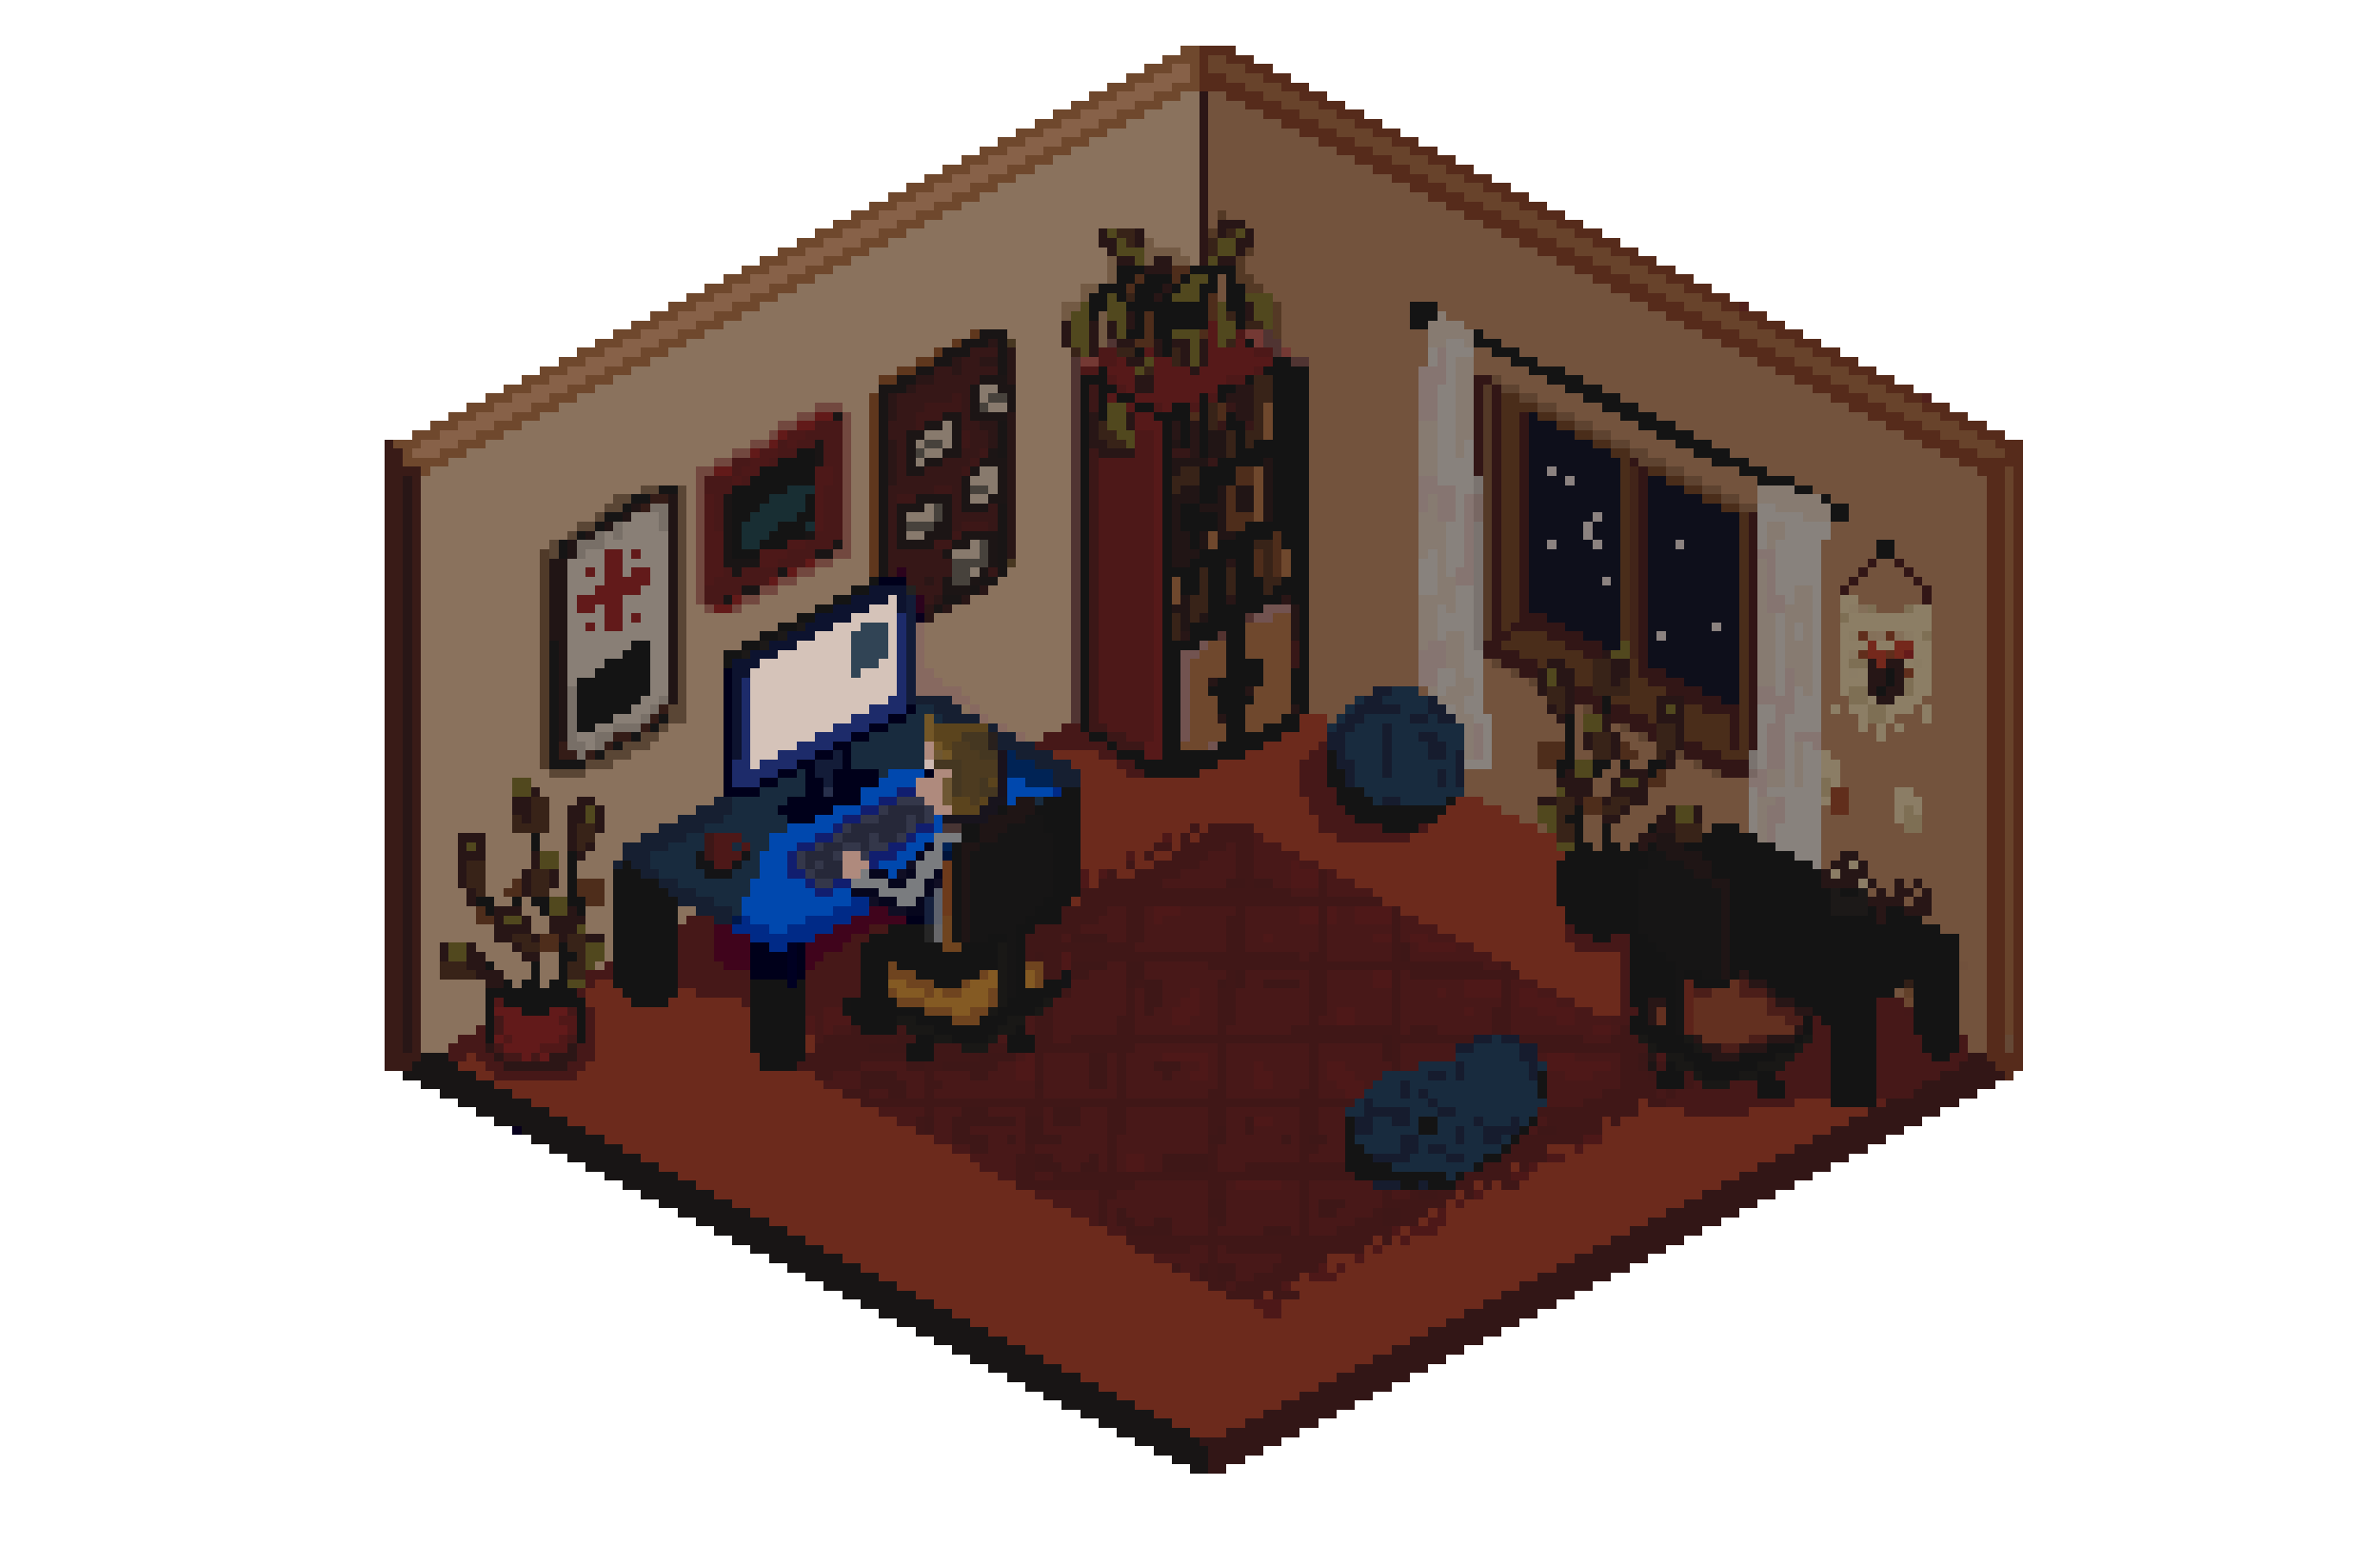 <svg xmlns="http://www.w3.org/2000/svg" viewBox="0 -0.5 260 171" shape-rendering="crispEdges">
<path stroke="#6f482d" d="M129 5h2M127 6h4M125 7h3M130 7h1M123 8h3M130 8h1M121 9h3M128 9h3M119 10h3M126 10h3M117 11h3M124 11h3M115 12h3M122 12h3M113 13h3M120 13h3M111 14h3M118 14h3M109 15h3M116 15h3M107 16h3M114 16h3M105 17h3M112 17h3M103 18h3M110 18h3M101 19h3M108 19h3M99 20h3M106 20h3M97 21h3M104 21h3M95 22h3M102 22h3M93 23h3M100 23h3M91 24h3M98 24h3M89 25h3M96 25h3M87 26h3M94 26h3M85 27h3M92 27h3M83 28h3M90 28h3M81 29h3M88 29h3M79 30h3M86 30h3M77 31h3M84 31h3M75 32h3M82 32h3M73 33h3M80 33h3M71 34h3M78 34h3M69 35h3M76 35h3M67 36h3M74 36h3M65 37h3M72 37h3M63 38h3M70 38h3M61 39h3M68 39h3M59 40h3M66 40h3M57 41h3M64 41h3M55 42h3M62 42h3M53 43h3M60 43h3M51 44h3M58 44h3M138 44h1M49 45h3M56 45h3M138 45h1M47 46h3M54 46h3M138 46h1M45 47h3M52 47h3M138 47h1M43 48h3M50 48h3M44 49h1M48 49h3M44 50h5M46 51h1M137 51h1M137 52h1M137 53h1M137 54h1M137 55h1M137 56h1M132 58h1M132 59h1M140 60h1M140 61h1M140 62h1M128 63h1M128 64h1M128 65h1M139 67h2M136 68h5M136 69h5M132 70h2M136 70h5M131 71h3M136 71h5M130 72h4M138 72h3M130 73h4M138 73h3M130 74h2M138 74h3M130 75h2M137 75h4M130 76h3M137 76h4M130 77h3M136 77h5M130 78h3M136 78h4M130 79h4M136 79h2M130 80h4M129 81h3" />
<path stroke="#562b1b" d="M131 5h4M131 6h1M134 6h3M131 7h1M136 7h3M131 8h3M138 8h3M131 9h5M140 9h3M134 10h4M142 10h3M136 11h4M144 11h3M138 12h4M146 12h3M140 13h4M148 13h3M142 14h4M150 14h3M144 15h4M152 15h3M146 16h4M154 16h3M148 17h4M156 17h3M150 18h4M158 18h3M152 19h4M160 19h3M154 20h4M162 20h3M156 21h4M164 21h3M158 22h4M166 22h3M160 23h4M168 23h3M162 24h4M170 24h3M164 25h4M172 25h3M166 26h4M174 26h3M168 27h4M176 27h3M170 28h4M178 28h3M172 29h4M180 29h3M174 30h4M182 30h3M176 31h4M184 31h3M178 32h4M186 32h3M180 33h4M188 33h2M182 34h4M190 34h3M184 35h4M192 35h3M186 36h4M194 36h3M188 37h4M196 37h3M190 38h4M198 38h3M192 39h4M200 39h3M194 40h4M202 40h3M196 41h4M204 41h3M198 42h4M206 42h3M200 43h4M208 43h2M202 44h4M210 44h3M204 45h4M212 45h3M206 46h4M214 46h3M208 47h4M216 47h3M210 48h4M218 48h3M212 49h4M219 49h2M214 50h7M216 51h3M220 51h1M217 52h2M220 52h1M217 53h2M220 53h1M217 54h2M220 54h1M217 55h2M220 55h1M217 56h2M220 56h1M217 57h2M220 57h1M217 58h2M220 58h1M217 59h2M220 59h1M217 60h2M220 60h1M217 61h2M220 61h1M217 62h2M220 62h1M217 63h2M220 63h1M217 64h2M220 64h1M217 65h2M220 65h1M217 66h2M220 66h1M217 67h2M220 67h1M217 68h2M220 68h1M217 69h2M220 69h1M217 70h2M220 70h1M217 71h2M220 71h1M217 72h2M220 72h1M217 73h2M220 73h1M217 74h2M220 74h1M217 75h2M220 75h1M217 76h2M220 76h1M217 77h2M220 77h1M217 78h2M220 78h1M217 79h2M220 79h1M217 80h2M220 80h1M217 81h2M220 81h1M217 82h2M220 82h1M217 83h2M220 83h1M217 84h2M220 84h1M217 85h2M220 85h1M217 86h2M220 86h1M217 87h2M220 87h1M217 88h2M220 88h1M217 89h2M220 89h1M217 90h2M220 90h1M217 91h2M220 91h1M217 92h2M220 92h1M217 93h2M220 93h1M217 94h2M220 94h1M217 95h2M220 95h1M217 96h2M220 96h1M217 97h2M220 97h1M217 98h2M220 98h1M217 99h2M220 99h1M217 100h2M220 100h1M217 101h2M220 101h1M217 102h2M220 102h1M217 103h2M220 103h1M217 104h2M220 104h1M217 105h2M220 105h1M217 106h2M220 106h1M217 107h2M220 107h1M217 108h2M220 108h1M217 109h2M220 109h1M217 110h2M220 110h1M217 111h2M220 111h1M217 112h2M220 112h1M217 113h2M220 113h1M217 114h2M220 114h1M217 115h4M218 116h3M219 117h1" />
<path stroke="#68432b" d="M132 6h2M132 7h4M134 8h4M136 9h4M138 10h4M140 11h4M142 12h4M144 13h4M146 14h4M148 15h4M150 16h4M152 17h4M154 18h4M156 19h4M158 20h4M160 21h4M162 22h4M164 23h4M166 24h4M168 25h4M170 26h4M172 27h4M174 28h4M176 29h4M178 30h4M180 31h4M182 32h4M184 33h4M186 34h4M188 35h4M190 36h4M192 37h4M194 38h4M196 39h4M198 40h4M200 41h4M202 42h4M204 43h4M206 44h4M208 45h4M210 46h4M212 47h4M214 48h4M216 49h3M219 51h1M219 52h1M219 53h1M219 54h1M219 55h1M219 56h1M219 57h1M219 58h1M219 59h1M219 60h1M219 61h1M219 62h1M219 63h1M219 64h1M219 65h1M219 66h1M219 67h1M219 68h1M219 69h1M219 70h1M219 71h1M219 72h1M219 73h1M219 74h1M219 75h1M219 76h1M219 77h1M219 78h1M219 79h1M219 80h1M219 81h1M219 82h1M219 83h1M219 84h1M219 85h1M219 86h1M219 87h1M219 88h1M219 89h1M219 90h1M219 91h1M219 92h1M219 93h1M219 94h1M219 95h1M219 96h1M219 97h1M219 98h1M219 99h1M219 100h1M219 101h1M219 102h1M219 103h1M219 104h1M219 105h1M219 106h1M219 107h1M219 108h1M219 109h1M219 110h1M219 111h1M219 112h1" />
<path stroke="#876148" d="M128 7h2M126 8h4M124 9h4M122 10h4M120 11h4M118 12h4M116 13h4M114 14h4M112 15h4M110 16h4M108 17h4M106 18h4M104 19h4M102 20h4M100 21h4M98 22h4M96 23h4M94 24h4M92 25h4M90 26h4M88 27h4M86 28h4M84 29h4M82 30h4M80 31h4M78 32h4M76 33h4M74 34h4M72 35h4M70 36h4M68 37h4M66 38h4M64 39h4M62 40h4M60 41h4M58 42h4M56 43h4M54 44h4M52 45h4M50 46h4M48 47h4M46 48h4M45 49h3" />
<path stroke="#8a725d" d="M129 10h2M127 11h4M125 12h6M123 13h8M121 14h10M119 15h12M117 16h14M115 17h16M113 18h18M111 19h20M109 20h22M107 21h24M105 22h26M103 23h28M101 24h30M99 25h21M125 25h6M97 26h23M126 26h5M95 27h26M129 27h2M93 28h28M130 28h1M91 29h30M89 30h32M87 31h31M85 32h33M83 33h33M81 34h35M79 35h37M77 36h29M110 36h6M75 37h29M111 37h5M73 38h29M111 38h6M71 39h29M111 39h6M69 40h29M111 40h6M67 41h29M111 41h6M65 42h31M111 42h6M63 43h32M111 43h6M61 44h28M92 44h3M111 44h6M59 45h28M93 45h2M111 45h6M57 46h28M93 46h2M111 46h6M55 47h29M93 47h2M111 47h6M53 48h29M93 48h2M111 48h6M51 49h29M93 49h2M111 49h6M49 50h29M93 50h2M111 50h6M47 51h29M93 51h2M111 51h6M46 52h30M93 52h2M111 52h6M46 53h24M75 53h1M93 53h2M111 53h6M46 54h21M75 54h1M93 54h2M111 54h6M46 55h20M75 55h1M93 55h2M111 55h6M46 56h19M75 56h1M93 56h2M111 56h6M46 57h17M75 57h1M93 57h2M111 57h6M46 58h16M75 58h1M93 58h2M111 58h6M46 59h14M75 59h1M93 59h2M111 59h6M46 60h13M75 60h1M93 60h2M111 60h6M46 61h13M75 61h1M91 61h4M111 61h6M46 62h13M75 62h1M89 62h6M110 62h7M46 63h13M75 63h1M87 63h8M109 63h8M46 64h13M75 64h1M85 64h8M108 64h9M46 65h13M75 65h1M83 65h8M106 65h11M46 66h13M75 66h2M81 66h8M104 66h13M46 67h13M75 67h12M102 67h15M46 68h13M75 68h10M101 68h16M46 69h13M75 69h8M101 69h16M46 70h13M75 70h6M101 70h16M46 71h13M75 71h4M101 71h16M46 72h13M75 72h4M101 72h16M46 73h13M75 73h4M102 73h15M46 74h13M75 74h4M103 74h14M46 75h13M75 75h4M105 75h12M46 76h13M75 76h4M106 76h11M46 77h13M75 77h4M105 77h1M107 77h10M46 78h13M75 78h4M108 78h9M46 79h13M73 79h6M110 79h6M46 80h13M72 80h7M112 80h2M46 81h13M71 81h8M46 82h13M69 82h10M46 83h13M67 83h12M46 84h14M64 84h15M46 85h10M58 85h21M46 86h10M59 86h20M46 87h10M60 87h3M65 87h13M46 88h10M60 88h2M66 88h10M46 89h10M60 89h2M66 89h8M46 90h10M60 90h2M66 90h6M46 91h4M53 91h5M59 91h3M65 91h5M46 92h4M53 92h5M59 92h3M65 92h3M46 93h4M53 93h5M61 93h1M64 93h4M46 94h4M53 94h5M61 94h1M63 94h4M46 95h4M53 95h4M61 95h1M63 95h4M46 96h4M53 96h3M61 96h1M66 96h1M46 97h5M53 97h2M60 97h2M66 97h1M46 98h5M54 98h2M57 98h1M66 98h1M46 99h6M57 99h2M64 99h3M74 99h2M46 100h6M58 100h2M64 100h3M74 100h1M46 101h8M58 101h2M64 101h3M46 102h8M66 102h1M46 103h2M52 103h4M66 103h1M46 104h2M53 104h4M59 104h2M66 104h1M46 105h2M54 105h4M59 105h2M65 105h1M46 106h2M55 106h3M59 106h2M46 107h7M56 107h1M59 107h1M46 108h7M46 109h7M46 110h7M46 111h7M46 112h6M46 113h4M46 114h3" />
<path stroke="#2c1616" d="M131 10h1M131 11h1M131 12h1M131 13h1M131 14h1M131 15h1M131 16h1M131 17h1M131 18h1M131 19h1M131 20h1M131 21h1M131 22h1M131 23h1M131 24h1M131 25h1M131 26h1M131 27h1M131 28h1M53 114h1M62 114h1M54 115h1M60 115h3M55 116h7" />
<path stroke="#73533d" d="M132 10h2M132 11h4M132 12h6M132 13h8M132 14h10M132 15h12M132 16h14M132 17h16M132 18h18M132 19h20M132 20h22M132 21h24M132 22h26M132 23h1M134 23h26M132 24h1M136 24h26M137 25h27M137 26h29M137 27h31M136 28h34M136 29h36M133 30h1M137 30h37M133 31h1M138 31h38M133 32h1M139 32h39M140 33h14M157 33h23M140 34h14M158 34h24M140 35h14M160 35h24M140 36h16M162 36h24M140 37h16M164 37h24M141 38h15M161 38h2M166 38h24M143 39h13M161 39h4M168 39h24M143 40h12M161 40h6M171 40h23M143 41h12M164 41h5M173 41h23M143 42h12M166 42h5M175 42h23M143 43h12M168 43h5M177 43h23M143 44h12M170 44h5M179 44h23M143 45h12M172 45h5M181 45h23M143 46h12M174 46h5M183 46h23M143 47h12M176 47h5M185 47h23M143 48h12M178 48h5M187 48h23M143 49h12M180 49h5M189 49h23M143 50h12M182 50h5M191 50h23M143 51h12M184 51h6M193 51h23M143 52h12M186 52h6M196 52h21M143 53h12M188 53h4M198 53h19M143 54h12M190 54h2M200 54h17M143 55h12M202 55h15M143 56h12M202 56h15M143 57h12M200 57h17M143 58h12M200 58h17M143 59h12M199 59h6M207 59h10M143 60h12M199 60h6M207 60h10M143 61h12M199 61h5M205 61h2M208 61h9M143 62h12M199 62h4M204 62h4M209 62h8M143 63h12M199 63h3M203 63h6M210 63h7M143 64h12M199 64h2M202 64h8M211 64h6M143 65h12M199 65h2M203 65h7M211 65h6M143 66h12M199 66h2M205 66h3M211 66h6M143 67h12M199 67h2M211 67h6M143 68h12M199 68h2M211 68h6M143 69h12M199 69h2M211 69h6M143 70h12M199 70h2M211 70h6M143 71h12M199 71h2M211 71h6M143 72h12M162 72h1M199 72h2M211 72h6M143 73h12M162 73h3M199 73h2M211 73h6M143 74h12M162 74h5M199 74h2M211 74h6M143 75h7M155 75h1M162 75h6M199 75h2M211 75h6M143 76h5M162 76h7M199 76h3M210 76h7M143 77h4M162 77h7M172 77h1M199 77h1M201 77h1M209 77h1M211 77h6M145 78h1M163 78h7M172 78h1M199 78h4M207 78h3M211 78h6M163 79h8M172 79h1M176 79h1M199 79h4M204 79h1M206 79h1M208 79h9M163 80h8M172 80h1M177 80h2M199 80h6M206 80h11M163 81h5M172 81h1M178 81h3M199 81h18M163 82h5M172 82h2M179 82h2M200 82h17M163 83h5M176 83h1M178 83h2M183 83h2M201 83h16M160 84h10M175 84h2M182 84h5M201 84h16M160 85h10M174 85h2M182 85h9M201 85h16M160 86h10M174 86h2M180 86h11M202 86h5M209 86h8M162 87h6M180 87h11M202 87h5M210 87h7M164 88h4M178 88h4M186 88h5M199 88h1M202 88h5M210 88h7M166 89h2M173 89h2M177 89h4M186 89h5M199 89h8M210 89h7M168 90h1M173 90h2M176 90h4M186 90h1M190 90h1M199 90h9M210 90h7M173 91h2M176 91h3M199 91h18M174 92h1M177 92h1M199 92h18M199 93h2M203 93h14M199 94h1M204 94h13M204 95h13M205 96h2M208 96h1M210 96h7M204 97h1M206 97h1M209 97h1M211 97h6M208 98h1M211 98h6M211 99h6M210 100h7M212 101h5M214 102h3M214 103h3M214 104h3M215 105h2M214 106h3M214 107h3M207 108h1M214 108h3M214 109h3M214 110h3M214 111h3M214 112h3M215 113h2M215 114h2" />
<path stroke="#543925" d="M133 23h1M132 25h1M136 27h1M135 28h1M135 29h1M135 30h2M136 31h2M139 33h1M139 34h1M139 35h1M139 36h1" />
<path stroke="#281616" d="M133 24h3M120 25h1M124 25h1M133 25h1M136 25h1M120 26h2M124 26h1M135 26h2M121 27h1M135 27h1M122 28h2M126 28h2M133 28h2M125 29h3M127 31h1M126 32h1M136 33h1M123 34h1M136 34h1M116 35h1M119 35h1M121 35h1M123 35h1M116 36h1M119 36h1M121 36h1M116 37h1M119 37h1M122 37h2M126 37h1M128 37h2M131 37h1M119 38h1M126 38h1M129 38h1M131 38h1M123 39h2M129 39h1M131 39h1M130 40h1M124 41h2M124 42h2M135 42h2M134 43h3M135 44h2M119 45h1M123 45h1M135 45h2M119 46h1M123 46h1M128 46h1M130 46h1M119 47h1M128 47h1M130 47h1M119 48h2M130 48h1M120 49h4M130 49h1M44 52h1M44 53h1M44 54h1M44 55h1M44 56h1M44 57h1M44 58h1M44 59h1M44 60h1M44 61h1M134 61h1M44 62h1M44 63h1M44 64h1M107 64h1M44 65h1M105 65h1M134 65h1M44 66h1M103 66h1M44 67h1M101 67h1M44 68h1M44 69h1M129 69h1M44 70h1M44 71h1M175 71h1M44 72h1M169 72h2M176 72h2M44 73h1M168 73h1M170 73h2M176 73h2M44 74h1M168 74h1M170 74h2M176 74h1M44 75h1M168 75h1M171 75h1M44 76h1M171 76h1M181 76h3M44 77h1M169 77h1M171 77h1M181 77h1M183 77h1M44 78h1M170 78h1M175 78h1M181 78h3M44 79h1M175 79h1M183 79h1M44 80h1M173 80h1M176 80h1M183 80h1M44 81h1M173 81h1M176 81h1M183 81h1M44 82h1M176 82h1M182 82h1M44 83h1M182 83h1M44 84h1M171 84h1M177 84h3M44 85h1M170 85h4M176 85h1M179 85h1M44 86h1M58 86h1M171 86h3M176 86h4M44 87h1M56 87h2M63 87h2M168 87h2M172 87h1M175 87h1M178 87h2M44 88h1M56 88h2M62 88h2M65 88h1M177 88h1M182 88h1M185 88h1M44 89h1M57 89h1M62 89h2M65 89h1M175 89h2M181 89h2M185 89h1M44 90h1M62 90h1M65 90h1M181 90h2M44 91h1M50 91h3M62 91h1M179 91h2M44 92h1M50 92h1M52 92h1M62 92h1M64 92h1M179 92h1M44 93h1M50 93h3M58 93h1M63 93h1M44 94h1M50 94h1M58 94h1M44 95h1M50 95h1M57 95h1M60 95h1M44 96h1M50 96h1M57 96h1M60 96h1M207 96h1M209 96h1M44 97h1M51 97h1M57 97h1M205 97h1M207 97h2M210 97h1M44 98h1M51 98h1M204 98h4M209 98h2M44 99h1M54 99h3M62 99h1M205 99h1M208 99h3M44 100h1M54 100h1M57 100h1M60 100h4M205 100h1M44 101h1M54 101h4M60 101h3M44 102h1M54 102h2M58 102h1M61 102h1M64 102h2M44 103h1M48 103h1M51 103h1M56 103h1M44 104h1M48 104h1M51 104h2M57 104h2M44 105h1M51 105h2M44 106h1M52 106h3M190 106h1M44 107h1M53 107h2M191 107h2M44 108h1M193 108h1M44 109h1M180 109h2M194 109h2M44 110h1M180 110h1M196 110h2M44 111h1M180 111h1M44 112h1M196 112h1M44 113h1M185 113h1M193 113h3M44 114h1M186 114h2M190 114h3M187 115h3" />
<path stroke="#51481e" d="M121 25h1M135 25h1M122 26h1M133 26h2M122 27h3M133 27h2M124 28h1M132 28h1M130 30h2M129 31h2M121 32h1M128 32h3M136 32h3M118 33h1M121 33h2M133 33h1M137 33h2M117 34h2M121 34h2M133 34h1M137 34h2M117 35h2M122 35h1M133 35h2M138 35h1M117 36h2M122 36h1M128 36h3M133 36h2M117 37h2M130 37h1M133 37h1M118 38h1M130 38h1M125 39h1M130 39h1M124 40h1M121 44h2M121 45h2M121 46h2M122 47h2M123 48h1M177 70h1M176 71h2M169 73h1M169 74h1M182 77h1M173 78h2M173 79h2M172 83h2M172 84h2M56 85h2M177 85h2M56 86h2M170 86h1M64 88h1M168 88h2M183 88h2M64 89h1M168 89h2M183 89h2M169 90h1M51 92h1M170 92h2M59 93h2M59 94h2M60 98h2M60 99h2M55 100h2M63 101h1M49 103h2M64 103h2M49 104h2M64 104h2M64 105h1M62 107h2" />
<path stroke="#382318" d="M122 25h2M134 25h1M123 26h1M132 26h1M132 27h1M123 32h1M134 34h1M136 35h2M134 37h1M117 38h1M122 38h2M128 38h1M128 39h1M125 40h1M137 41h2M137 42h2M137 43h2M132 44h1M137 44h1M132 45h1M137 45h1M120 46h1M132 46h1M137 46h1M120 47h2M134 47h1M136 47h2M121 48h2M134 48h1M136 48h1M134 49h1M129 51h2M128 52h3M128 53h1M137 59h2M138 60h1M138 61h1M131 62h1M134 62h1M138 62h1M131 63h1M134 63h1M138 63h2M131 64h1M134 64h1M138 64h1M130 65h2M130 66h2M128 67h1M130 67h1M128 68h1M128 69h1M174 72h2M174 73h2M174 74h2M177 74h1M169 75h2M174 75h4M169 76h2M170 77h1M181 79h2M174 80h2M181 80h2M174 81h2M181 81h2M174 82h2M181 82h1M58 87h2M170 87h2M176 87h2M58 88h2M170 88h2M175 88h2M56 89h1M58 89h2M170 89h1M56 90h4M63 90h2M170 90h2M183 90h3M63 91h2M170 91h2M183 91h3M63 92h1M51 94h2M51 95h2M58 95h2M51 96h2M58 96h2M52 97h1M58 97h2M56 102h2M62 102h2M57 103h2M62 103h2M63 104h1M48 105h3M62 105h2M48 106h4M62 106h2" />
<path stroke="#735a44" d="M125 26h1M125 27h4M121 28h1M125 28h1M128 28h2M121 29h1M121 30h1M118 31h2M118 32h1M116 33h2M116 34h1M120 34h1M120 35h1M120 36h1M120 37h1" />
<path stroke="#141414" d="M122 29h3M130 29h5M122 30h2M125 30h3M129 30h1M132 30h1M134 30h1M120 31h3M124 31h3M128 31h1M131 31h2M134 31h2M119 32h2M122 32h1M124 32h2M127 32h1M131 32h1M134 32h2M119 33h2M123 33h9M134 33h2M154 33h3M119 34h1M124 34h1M126 34h6M135 34h1M154 34h3M124 35h1M126 35h6M135 35h1M154 35h2M123 36h2M126 36h2M161 36h1M127 37h1M136 37h1M161 37h3M124 38h1M127 38h1M163 38h3M139 39h2M165 39h3M120 40h1M138 40h5M167 40h4M118 41h3M136 41h1M139 41h4M169 41h4M118 42h1M120 42h2M133 42h2M139 42h4M171 42h4M118 43h1M120 43h1M122 43h2M131 43h1M133 43h1M139 43h4M173 43h4M118 44h1M120 44h1M124 44h2M128 44h2M131 44h1M139 44h4M175 44h4M118 45h1M120 45h1M126 45h4M131 45h1M134 45h1M139 45h4M177 45h4M118 46h1M127 46h1M129 46h1M131 46h1M134 46h2M139 46h4M179 46h4M118 47h1M127 47h1M129 47h1M131 47h1M135 47h1M139 47h4M181 47h4M118 48h1M127 48h1M129 48h1M131 48h1M135 48h1M137 48h6M183 48h4M87 49h2M118 49h1M127 49h1M131 49h1M135 49h8M185 49h4M85 50h4M118 50h1M127 50h1M133 50h5M139 50h4M187 50h4M83 51h6M118 51h1M127 51h1M131 51h4M139 51h4M190 51h3M82 52h7M118 52h1M127 52h1M131 52h4M139 52h4M192 52h4M80 53h6M118 53h1M127 53h1M131 53h2M139 53h4M196 53h2M80 54h4M88 54h1M118 54h1M127 54h1M131 54h2M139 54h4M199 54h1M80 55h3M88 55h1M118 55h1M127 55h1M129 55h2M139 55h4M200 55h2M80 56h2M87 56h2M118 56h1M127 56h1M129 56h4M139 56h4M200 56h2M80 57h1M85 57h3M118 57h1M127 57h1M129 57h4M136 57h7M80 58h1M84 58h4M118 58h1M127 58h1M130 58h1M135 58h4M140 58h3M80 59h1M83 59h3M118 59h1M127 59h1M130 59h1M133 59h4M140 59h3M205 59h2M80 60h3M118 60h1M127 60h1M131 60h6M141 60h2M205 60h2M118 61h1M127 61h1M130 61h4M135 61h2M141 61h2M118 62h1M127 62h4M132 62h2M135 62h2M141 62h2M95 63h1M118 63h1M127 63h1M129 63h2M132 63h2M135 63h3M140 63h3M93 64h2M118 64h1M127 64h1M129 64h2M132 64h2M135 64h3M139 64h4M91 65h2M118 65h1M127 65h1M132 65h2M135 65h5M141 65h2M89 66h2M118 66h1M127 66h1M132 66h6M142 66h1M87 67h2M118 67h1M127 67h1M132 67h4M142 67h1M85 68h2M118 68h1M127 68h1M130 68h6M142 68h1M83 69h2M118 69h1M127 69h1M130 69h3M134 69h2M142 69h1M69 70h2M81 70h2M118 70h1M127 70h4M134 70h2M142 70h1M68 71h3M79 71h2M118 71h1M127 71h2M134 71h2M142 71h1M66 72h5M79 72h1M118 72h1M127 72h2M134 72h4M142 72h1M65 73h6M118 73h1M127 73h2M134 73h4M141 73h2M206 73h1M63 74h8M118 74h1M127 74h2M133 74h5M141 74h2M206 74h1M63 75h8M118 75h1M127 75h2M132 75h4M141 75h2M205 75h1M63 76h7M118 76h1M127 76h2M133 76h4M141 76h2M175 76h1M63 77h6M118 77h1M127 77h2M133 77h3M142 77h1M175 77h1M63 78h4M118 78h1M127 78h2M134 78h2M140 78h2M171 78h1M63 79h2M118 79h1M127 79h2M134 79h2M138 79h4M171 79h1M119 80h2M127 80h2M134 80h6M171 80h1M121 81h1M127 81h2M133 81h5M171 81h1M122 82h3M127 82h9M145 82h1M171 82h1M124 83h9M145 83h1M170 83h2M174 83h2M177 83h1M180 83h2M125 84h6M145 84h2M170 84h1M174 84h1M180 84h1M145 85h2M116 86h2M146 86h3M114 87h4M146 87h4M158 87h1M109 88h1M113 88h5M147 88h11M172 88h1M114 89h4M148 89h9M171 89h2M105 90h2M114 90h4M151 90h4M172 90h1M175 90h1M180 90h1M187 90h3M58 91h1M105 91h2M115 91h3M172 91h1M175 91h1M186 91h6M58 92h1M104 92h1M115 92h3M172 92h2M175 92h2M178 92h1M180 92h1M184 92h10M62 93h1M104 93h1M115 93h3M171 93h9M186 93h10M62 94h1M68 94h1M104 94h1M115 94h3M170 94h10M187 94h11M62 95h1M67 95h3M104 95h1M115 95h3M170 95h9M187 95h12M62 96h1M67 96h5M104 96h1M115 96h3M170 96h9M189 96h10M62 97h1M67 97h6M104 97h1M115 97h3M170 97h9M189 97h11M201 97h2M52 98h2M56 98h1M58 98h2M62 98h2M67 98h7M104 98h1M114 98h3M170 98h9M189 98h11M53 99h1M59 99h1M63 99h1M67 99h7M104 99h1M113 99h3M171 99h8M189 99h11M204 99h1M206 99h2M67 100h7M104 100h1M112 100h4M171 100h8M189 100h16M206 100h4M67 101h7M97 101h4M104 101h1M111 101h2M172 101h7M189 101h23M67 102h7M95 102h6M104 102h1M108 102h2M111 102h1M174 102h2M178 102h2M189 102h25M61 103h1M67 103h7M94 103h9M105 103h4M111 103h1M178 103h3M189 103h25M61 104h2M67 104h7M94 104h15M111 104h1M178 104h4M189 104h25M53 105h1M58 105h1M61 105h1M67 105h7M94 105h3M98 105h11M111 105h1M178 105h5M189 105h25M58 106h1M61 106h1M67 106h7M94 106h3M100 106h7M111 106h1M178 106h5M184 106h2M189 106h1M191 106h23M55 107h1M57 107h2M60 107h2M67 107h7M82 107h4M87 107h1M94 107h3M102 107h3M111 107h1M114 107h2M178 107h5M185 107h4M193 107h15M209 107h5M53 108h10M68 108h6M82 108h6M94 108h3M111 108h5M178 108h5M194 108h13M209 108h5M53 109h1M55 109h9M69 109h4M82 109h6M93 109h5M110 109h4M178 109h2M182 109h1M196 109h9M209 109h5M53 110h1M57 110h3M63 110h1M82 110h6M93 110h8M109 110h4M179 110h1M182 110h1M198 110h7M209 110h5M53 111h1M63 111h1M82 111h6M93 111h5M100 111h4M107 111h3M178 111h2M182 111h1M197 111h1M199 111h6M209 111h5M53 112h1M63 112h1M82 112h6M94 112h4M102 112h7M111 112h1M178 112h5M197 112h1M200 112h5M209 112h5M53 113h1M63 113h1M82 113h6M100 113h2M104 113h4M110 113h3M180 113h4M196 113h1M200 113h5M210 113h4M82 114h6M99 114h3M110 114h3M181 114h4M193 114h3M200 114h5M210 114h4M83 115h5M99 115h3M184 115h3M190 115h4M200 115h5M211 115h2M83 116h4M182 116h1M185 116h7M200 116h5M168 117h1M181 117h3M186 117h4M192 117h2M200 117h5M168 118h1M181 118h3M192 118h3M200 118h5M168 119h1M192 119h3M200 119h5M200 120h5M147 122h1M155 122h2M167 122h1M147 123h1M155 123h2M166 123h1M147 124h1M165 124h1M147 125h2M164 125h1M147 126h3M162 126h2M147 127h5M161 127h1M148 128h10M159 128h1M153 129h2M156 129h3" />
<path stroke="#4e2d1b" d="M128 29h2M124 30h1M128 30h1M123 31h1M132 32h1M132 33h1M125 34h1M132 34h1M125 35h1M125 36h1M131 36h1M124 37h2M133 44h1M130 45h1M133 45h1M135 51h2M135 52h2M134 53h1M134 54h1M134 55h1M134 56h3M134 57h2M139 58h1M139 59h1M137 60h1M139 60h1M137 61h1M139 61h1M137 62h1M139 62h1M168 81h3M177 81h1M168 82h3M177 82h2M168 83h2M181 84h1M180 85h2M173 87h2M173 88h2M56 96h1M63 96h3M55 97h2M63 97h3M64 98h2M52 99h1M52 100h2M59 102h2M59 103h2" />
<path stroke="#51211c" d="M190 33h1M210 43h1" />
<path stroke="#877b71" d="M157 34h1M156 35h4M156 36h5M156 37h2M160 37h1M159 39h2M159 40h2M159 41h2M159 42h2M159 43h2M159 44h2M159 45h2M155 46h2M159 46h2M155 47h2M159 47h2M155 48h2M159 48h1M155 49h2M159 49h1M155 50h2M155 51h2M192 53h4M156 54h1M192 54h7M156 55h1M194 55h6M155 56h2M197 56h3M155 57h3M193 57h2M155 58h3M193 58h2M155 59h3M193 59h1M155 60h1M157 60h1M157 61h1M192 61h1M157 62h1M192 62h1M157 63h2M192 63h1M157 64h2M192 64h1M196 64h2M155 65h4M192 65h1M196 65h2M155 66h2M158 66h1M192 66h1M195 66h3M155 67h2M192 67h2M195 67h3M155 68h2M192 68h2M195 68h1M197 68h1M155 69h2M158 69h2M192 69h2M195 69h1M197 69h1M155 70h1M158 70h2M192 70h2M195 70h3M158 71h2M192 71h2M195 71h3M158 72h2M192 72h2M195 72h3M159 73h1M192 73h2M196 73h2M159 74h2M192 74h2M196 74h2M156 75h1M158 75h3M197 75h1M157 76h3M159 77h1M159 78h2M160 79h1M160 80h1M160 81h1M196 81h1M160 82h1M196 82h1M196 83h1M193 84h2M196 84h1M193 85h2M196 85h1M192 87h2M192 88h1M192 89h1M192 90h1M192 91h1" />
<path stroke="#561919" d="M132 35h1M132 36h1M132 37h1M135 37h1M125 38h1M132 38h5M122 39h1M126 39h2M132 39h7M121 40h3M126 40h4M131 40h6M122 41h2M126 41h8M123 42h1M126 42h7M121 43h1M124 43h7M123 44h1M127 44h1M124 45h2M124 46h3M126 47h1M126 48h1M126 49h1M126 50h1M126 51h1M126 52h1M126 53h1M126 54h1M126 55h1M126 56h1M126 57h1M126 58h1M126 59h1M126 60h1M126 61h1M126 62h1M126 63h1M126 64h1M126 65h1M126 66h1M126 67h1M126 68h1M126 69h1M126 70h1M126 71h1M126 72h1M126 73h1M126 74h1M126 75h1M126 76h1M126 77h1M126 78h1M126 79h1M126 80h1M125 81h2M125 82h2" />
<path stroke="#5f371d" d="M106 36h1M104 37h1M102 38h1M100 39h2M98 40h2M96 41h2M95 43h1M95 44h1M95 45h1M95 46h1M95 47h1M95 48h1M95 49h1M95 50h1M95 51h1M95 52h1M95 53h1M95 54h1M95 55h1M95 56h1M95 57h1M95 58h1M95 59h1M95 60h1M95 61h1M95 62h1" />
<path stroke="#191515" d="M107 36h3M105 37h3M109 37h1M103 38h3M109 38h1M102 39h2M109 39h1M100 40h2M109 40h1M98 41h2M96 42h3M96 43h1M96 44h1M96 45h1M96 46h1M109 46h1M96 47h1M109 47h1M96 48h1M109 48h1M96 49h1M109 49h1M96 50h1M96 51h1M96 52h1M96 53h1M96 54h1M96 55h1M109 55h1M96 56h1M109 56h1M96 57h1M109 57h1M96 58h1M109 58h1M96 59h1M109 59h1M96 60h1M109 60h1M96 61h1M109 61h1M96 62h1M109 62h1M107 63h2M106 64h1M103 65h2M102 66h1" />
<path stroke="#4d1818" d="M135 36h1M120 38h2M137 38h2M120 39h2M118 40h2M137 40h1M121 41h1M134 41h2M122 42h1M132 43h1M126 44h1M130 44h1M86 47h2M124 47h2M86 48h1M124 48h2M83 49h2M124 49h2M82 50h2M120 50h6M81 51h2M89 51h2M120 51h6M80 52h1M89 52h2M120 52h6M89 53h1M120 53h6M77 54h1M89 54h1M120 54h6M77 55h1M89 55h1M120 55h6M77 56h1M89 56h1M120 56h6M77 57h1M89 57h1M120 57h6M77 58h2M120 58h6M77 59h2M86 59h2M120 59h6M77 60h2M83 60h3M120 60h6M77 61h2M83 61h2M120 61h6M77 62h2M120 62h6M77 63h1M120 63h6M120 64h6M120 65h6M120 66h6M120 67h6M120 68h6M120 69h6M120 70h6M120 71h6M120 72h6M120 73h6M120 74h6M120 75h6M120 76h6M120 77h6M120 78h6M121 79h5M123 80h3M78 91h3M127 91h1M78 92h2M81 92h1M78 93h3M123 93h1M78 94h2M118 95h1M120 95h1M118 96h1M90 110h2M88 111h1M90 111h3M88 112h1M90 112h1M173 124h2M172 125h1M169 126h2M167 127h1M165 128h2M161 130h1M159 131h1M157 132h1M156 133h2M152 134h1M154 134h3M153 135h1M150 136h1M148 137h1M144 138h1M146 138h1M143 139h3M140 140h1M137 142h3M138 143h2" />
<path stroke="#743934" d="M136 36h2M137 37h1M140 38h1M118 39h2" />
<path stroke="#503432" d="M138 36h1M121 37h1M138 37h2M139 38h1M117 39h1M141 39h2M117 40h1M117 41h1M117 42h1M117 43h1M117 44h1M117 45h1M117 46h1M117 47h1M117 48h1M117 49h1M117 50h1M117 51h1M117 52h1M117 53h1M117 54h1M117 55h1M117 56h1M117 57h1M117 58h1M117 59h1M117 60h1M117 61h1M117 62h1M117 63h1M117 64h1M117 65h1M117 66h1M117 67h1M117 68h1M117 69h1M117 70h1M117 71h1M117 72h1M117 73h1M117 74h1M117 75h1M117 76h1M117 77h1M117 78h1" />
<path stroke="#2b1616" d="M108 37h1M104 39h1M107 39h2M104 40h1M100 41h2M99 42h1M97 43h1M97 44h1M97 45h1M107 46h2M108 47h1M97 48h1M108 48h1M97 49h1M97 50h1M97 51h1M97 52h1M101 63h1M102 65h1M101 66h1" />
<path stroke="#483721" d="M110 37h1M110 61h1" />
<path stroke="#88827d" d="M158 37h2M156 38h1M158 38h3M156 39h1M158 39h1M158 40h1M158 41h1M157 42h2M157 43h2M157 44h2M157 45h2M157 46h2M157 47h2M157 48h2M160 48h1M157 49h2M160 49h1M157 50h4M157 51h4M157 52h4M159 53h2M159 54h1M159 55h1M192 55h2M159 56h1M192 56h5M158 57h2M192 57h1M195 57h5M158 58h2M192 58h1M195 58h5M158 59h2M192 59h1M194 59h5M156 60h1M158 60h2M194 60h5M155 61h2M158 61h2M194 61h5M155 62h2M158 62h1M194 62h5M155 63h2M194 63h5M155 64h2M159 64h2M194 64h2M198 64h1M159 65h2M195 65h1M198 65h1M157 66h1M159 66h2M198 66h1M157 67h4M194 67h1M198 67h1M157 68h4M194 68h1M196 68h1M198 68h1M157 69h1M160 69h1M194 69h1M196 69h1M198 69h1M160 70h1M194 70h1M198 70h1M160 71h2M194 71h1M198 71h1M160 72h2M194 72h1M198 72h1M157 73h2M160 73h2M194 73h1M198 73h1M157 74h2M161 74h1M194 74h1M198 74h1M157 75h1M161 75h1M194 75h1M196 75h1M198 75h1M160 76h2M196 76h3M158 77h1M160 77h2M192 77h2M196 77h3M161 78h2M192 78h2M195 78h4M162 79h1M192 79h1M195 79h4M162 80h1M192 80h1M195 80h1M162 81h1M192 81h1M195 81h1M197 81h1M162 82h1M192 82h1M195 82h1M197 82h2M160 83h3M192 83h1M195 83h1M197 83h2M195 84h1M197 84h2M195 85h1M197 85h2M191 86h1M193 86h6M191 87h1M195 87h4M191 88h1M195 88h4M191 89h1M195 89h4M191 90h1M194 90h5M194 91h5M194 92h5M196 93h3M198 94h1" />
<path stroke="#361717" d="M106 38h3M105 39h2M102 40h2M105 40h4M102 41h5M100 42h6M98 43h6M105 43h1M98 44h3M105 44h1M134 44h1M98 45h2M105 45h1M97 46h3M105 46h2M133 46h1M136 46h1M97 47h2M106 47h2M98 48h1M106 48h2M98 49h1M105 49h2M128 49h2M98 50h1M103 50h3M132 50h1M98 51h1M101 51h4M98 52h7M97 53h5M104 53h1M97 54h1M104 54h1M97 55h1M104 55h1M108 55h1M97 56h1M104 56h5M97 57h1M104 57h1M108 57h1M97 58h1M97 59h1M97 60h6M97 61h7M97 62h1M99 62h5M108 62h1M99 63h2M102 63h1M100 64h3M101 65h1" />
<path stroke="#291616" d="M110 38h1M110 39h1M110 40h1M110 41h1M110 45h1M110 46h1M110 47h1M110 48h1M110 49h1M110 50h1M110 51h1M110 52h1M110 53h1M110 54h1M110 55h1M110 56h1M110 57h1M110 58h1M110 59h1M110 60h1" />
<path stroke="#867571" d="M157 38h1M157 39h1M155 40h3M155 41h3M155 42h2M155 43h2M155 44h2M155 45h2M155 52h2M155 53h4M155 54h1M157 54h2M160 54h1M155 55h1M157 55h2M160 55h1M157 56h2M160 56h1M160 57h1M160 58h1M160 59h1M160 60h1M192 60h2M160 61h1M193 61h1M159 62h2M193 62h1M159 63h2M193 63h1M193 64h1M193 65h2M193 66h2M156 70h2M155 71h3M155 72h3M155 73h2M195 73h1M155 74h2M195 74h1M192 75h2M195 75h1M192 76h4M194 77h2M194 78h1M161 79h1M193 79h2M161 80h1M193 80h2M196 80h3M161 81h1M193 81h2M198 81h1M161 82h1M193 82h2M193 83h2M192 84h1M191 85h2M192 86h1M194 87h1M193 88h2M193 89h2M193 90h1M193 91h1" />
<path stroke="#1c1515" d="M107 41h3M106 42h1M109 42h2M106 43h1M110 43h1M106 44h1M110 44h1M103 45h2M106 45h4M101 46h2M104 46h1M99 47h2M104 47h1M99 48h1M104 48h1M99 49h1M103 49h2M108 49h1M99 50h1M101 50h2M107 50h3M99 51h2M106 51h1M109 51h1M105 52h1M109 52h1M105 53h1M109 53h1M100 54h4M105 54h1M108 54h2M98 55h3M103 55h1M105 55h3M98 56h1M103 56h1M98 57h1M102 57h2M98 58h1M101 58h3M105 58h4M98 59h4M104 59h2M108 59h1M103 60h1M108 60h1M108 61h1M107 62h1M103 63h1M106 63h1M103 64h3" />
<path stroke="#321616" d="M161 41h2M161 42h1M163 42h1M161 43h1M163 43h1M161 44h1M163 44h1M161 45h1M163 45h1M166 45h1M161 46h1M163 46h1M166 46h1M161 47h1M163 47h1M166 47h1M161 48h1M163 48h1M166 48h1M161 49h1M163 49h1M166 49h1M161 50h1M163 50h1M166 50h1M178 50h1M161 51h1M163 51h1M166 51h1M179 51h1M163 52h1M166 52h1M179 52h1M163 53h1M166 53h1M179 53h1M163 54h1M166 54h1M179 54h1M163 55h1M166 55h1M179 55h1M163 56h1M166 56h1M179 56h1M191 56h1M163 57h1M166 57h1M179 57h1M191 57h1M163 58h1M166 58h1M179 58h1M191 58h1M163 59h1M166 59h1M179 59h1M191 59h1M163 60h1M166 60h1M179 60h1M191 60h1M163 61h1M166 61h1M179 61h1M191 61h1M204 61h1M207 61h1M163 62h1M166 62h1M179 62h1M191 62h1M203 62h1M208 62h1M163 63h1M166 63h1M179 63h1M191 63h1M202 63h1M209 63h1M163 64h1M166 64h1M179 64h1M191 64h1M201 64h1M210 64h1M163 65h1M166 65h1M179 65h1M191 65h1M210 65h1M163 66h1M166 66h1M179 66h1M191 66h1M163 67h1M166 67h3M179 67h1M191 67h1M163 68h1M165 68h6M179 68h1M191 68h1M163 69h2M169 69h4M179 69h1M191 69h1M162 70h2M171 70h4M179 70h1M191 70h1M162 71h4M173 71h2M179 71h1M191 71h1M164 72h4M179 72h1M191 72h1M166 73h2M179 73h3M191 73h1M180 74h4M191 74h1M172 75h2M182 75h4M191 75h1M172 76h3M184 76h4M191 76h1M174 77h1M176 77h2M186 77h4M191 77h1M176 78h4M189 78h1M191 78h1M178 79h3M189 79h1M191 79h1M180 80h1M189 80h1M191 80h1M184 81h2M189 81h1M191 81h1M184 82h4M186 83h5M188 84h3M215 115h2M214 116h4M212 117h7M210 118h8M209 119h7M206 120h8M204 121h8M202 122h8M200 123h8M198 124h8M196 125h8M194 126h8M192 127h8M190 128h8M188 129h8M186 130h8M184 131h8M182 132h8M180 133h8M178 134h8M176 135h8M174 136h8M172 137h8M170 138h8M168 139h8M166 140h8M164 141h8M162 142h8M160 143h8M158 144h8M156 145h8M154 146h8M152 147h8M150 148h8M148 149h8M146 150h8M144 151h8M142 152h8M140 153h8M138 154h8M136 155h8M134 156h8M131 157h9M132 158h6M132 159h4M132 160h2" />
<path stroke="#5e4330" d="M163 41h1M164 42h2M166 43h2M168 44h2M170 45h2M172 46h2M174 47h2M176 48h2M178 49h2M179 50h3M182 51h2M184 52h2M186 53h2M188 54h2M190 55h2M163 72h1M165 73h1M167 74h1M173 77h1M177 79h1M179 80h1M183 82h1M185 83h1M187 84h1" />
<path stroke="#887a6d" d="M107 42h2M107 43h1M108 44h2M103 46h1M101 47h3M100 48h1M103 48h1M101 49h2M100 50h1M107 51h2M106 52h3M108 53h1M106 54h2M101 55h1M99 56h3M99 58h2M106 59h1M104 60h3M106 62h1" />
<path stroke="#3c1717" d="M119 42h1M119 43h1M119 44h1M119 49h1M119 50h1M119 51h1M119 52h1M119 53h1M119 54h1M119 55h1M119 56h1M119 57h1M119 58h1M119 59h1M119 60h1M119 61h1M119 62h1M119 63h1M119 64h1M119 65h1M119 66h1M119 67h1M119 68h1M119 69h1M119 70h1M119 71h1M119 72h1M119 73h1M119 74h1M119 75h1M119 76h1M119 77h1M119 78h1M119 79h2M121 80h2M122 81h3M179 116h1" />
<path stroke="#543927" d="M162 42h1M162 43h1M162 44h1M162 45h1M162 46h1M162 47h1M162 48h1M162 49h1M162 50h1M162 51h1M162 52h1M162 53h1M162 54h1M162 55h1M162 56h1M162 57h1M162 58h1M162 59h1M162 60h1M162 61h1M162 62h1M162 63h1M162 64h1M162 65h1M162 66h1M162 67h1M162 68h1M162 69h1" />
<path stroke="#3d1717" d="M104 43h1M101 44h4M100 45h3M100 46h1M105 47h1M105 48h1M107 49h1M106 50h1M105 51h1M102 53h2M98 54h2M105 57h3M104 58h1M102 59h2M77 91h1M77 92h1M77 93h1" />
<path stroke="#47423c" d="M108 43h2M107 44h1M101 48h2M100 49h1M106 53h2M102 55h1M102 56h1M99 57h3M107 59h1M107 60h1M104 61h4M104 62h2M104 63h2" />
<path stroke="#4a2d1a" d="M164 43h2M164 44h4M164 45h2M168 45h2M164 46h2M170 46h2M164 47h2M172 47h2M164 48h2M174 48h2M164 49h2M176 49h2M164 50h2M177 50h1M164 51h2M177 51h1M180 51h2M164 52h2M177 52h1M182 52h2M164 53h2M177 53h1M184 53h2M164 54h2M177 54h1M186 54h2M164 55h2M177 55h1M188 55h2M164 56h2M177 56h1M190 56h1M164 57h2M177 57h1M190 57h1M164 58h2M177 58h1M190 58h1M164 59h2M177 59h1M190 59h1M164 60h2M177 60h1M190 60h1M164 61h2M177 61h1M190 61h1M164 62h2M177 62h1M190 62h1M164 63h2M177 63h1M190 63h1M164 64h2M177 64h1M190 64h1M164 65h2M177 65h1M190 65h1M164 66h2M177 66h1M190 66h1M164 67h2M177 67h1M190 67h1M164 68h1M177 68h1M190 68h1M165 69h4M177 69h1M190 69h1M164 70h7M190 70h1M166 71h7M190 71h1M168 72h1M171 72h3M178 72h1M190 72h1M172 73h2M178 73h1M190 73h1M172 74h2M178 74h2M190 74h1M178 75h4M190 75h1M176 76h5M190 76h1M178 77h3M184 77h2M190 77h1M180 78h1M184 78h5M190 78h1M184 79h5M190 79h1M184 80h5M190 80h1M186 81h3M190 81h1M188 82h3" />
<path stroke="#72483f" d="M89 44h3M87 45h2M92 45h1M85 46h2M92 46h1M84 47h1M92 47h1M82 48h2M92 48h1M80 49h2M92 49h1M78 50h2M92 50h1M76 51h2M92 51h1M76 52h1M92 52h1M76 53h1M92 53h1M76 54h1M92 54h1M76 55h1M92 55h1M76 56h1M92 56h1M76 57h1M92 57h1M76 58h1M92 58h1M76 59h1M92 59h1M76 60h1M91 60h2M76 61h1M89 61h2M76 62h1M87 62h2M76 63h1M85 63h2M76 64h1M83 64h2M76 65h1M81 65h2M77 66h1M80 66h1" />
<path stroke="#621a19" d="M89 45h2M87 46h2M85 47h1M84 48h1M82 49h1M78 51h2M88 61h1M86 62h1M84 63h1M80 65h1M78 66h2" />
<path stroke="#1a1515" d="M91 45h1M89 48h1M89 49h1M89 50h1M79 54h1M79 55h1M79 56h1M79 57h1M79 58h1M88 58h1M79 59h1M91 59h1M79 60h1M89 60h2M79 61h4M80 62h1M85 62h1M81 64h2M79 65h1" />
<path stroke="#0e0f1b" d="M167 45h1M167 46h3M167 47h5M167 48h7M167 49h9M167 50h10M167 51h2M170 51h7M167 52h4M172 52h5M180 52h2M167 53h10M180 53h4M167 54h10M180 54h6M167 55h10M180 55h8M167 56h7M175 56h2M180 56h10M167 57h6M174 57h3M180 57h10M167 58h6M174 58h3M180 58h10M167 59h2M170 59h4M175 59h2M180 59h3M184 59h6M167 60h10M180 60h10M167 61h10M180 61h10M167 62h10M180 62h10M167 63h8M176 63h1M180 63h10M167 64h10M180 64h10M167 65h10M180 65h10M167 66h10M180 66h10M169 67h8M180 67h10M171 68h6M180 68h7M188 68h2M173 69h4M180 69h1M182 69h8M175 70h2M180 70h10M180 71h10M180 72h10M182 73h8M184 74h6M186 75h4M188 76h2" />
<path stroke="#481818" d="M89 46h3M88 47h4M85 48h1M87 48h2M90 48h2M85 49h2M90 49h2M80 50h2M84 50h1M90 50h2M80 51h1M91 51h1M77 52h3M81 52h1M91 52h1M77 53h3M90 53h2M78 54h1M90 54h2M78 55h1M90 55h2M78 56h1M90 56h2M78 57h1M90 57h2M89 58h3M88 59h3M86 60h3M85 61h3M79 62h1M81 62h4M78 63h6M77 64h4M77 65h2M137 91h1M134 92h1M137 92h3M132 93h3M137 93h5M131 94h4M137 94h4M142 94h2M129 95h6M137 95h4M145 95h1M127 96h7M139 96h2M145 96h3M141 97h3M145 97h5M121 99h2M125 99h1M129 99h6M136 99h6M146 99h2M120 100h3M125 100h1M127 100h7M136 100h6M146 100h2M153 100h2M118 101h5M125 101h9M136 101h8M145 101h7M153 101h4M116 102h1M121 102h2M125 102h9M136 102h2M139 102h5M145 102h5M153 102h1M156 102h3M124 103h10M136 103h8M145 103h7M154 103h1M159 103h2M142 104h1M145 104h7M154 104h9M121 105h2M125 105h7M162 105h2M119 106h4M125 106h9M136 106h7M145 106h5M153 106h1M117 107h6M127 107h6M136 107h2M142 107h1M145 107h5M153 107h7M165 107h3M117 108h6M124 108h1M127 108h3M131 108h2M135 108h8M145 108h7M153 108h4M158 108h2M165 108h1M168 108h2M115 109h8M124 109h1M127 109h2M131 109h2M135 109h8M145 109h7M153 109h11M165 109h1M170 109h2M115 110h8M124 110h1M126 110h2M131 110h2M135 110h8M145 110h1M148 110h4M153 110h7M161 110h2M165 110h3M172 110h2M112 111h1M115 111h7M124 111h4M130 111h3M135 111h8M144 111h2M148 111h4M153 111h10M165 111h5M172 111h4M112 112h1M115 112h7M124 112h9M134 112h7M153 112h1M157 112h6M165 112h9M176 112h1M109 113h1M115 113h2M173 113h3M124 114h9M134 114h9M144 114h7M153 114h6M111 115h1M114 115h5M121 115h1M123 115h4M132 115h1M134 115h9M144 115h7M153 115h6M168 115h1M172 115h5M181 115h1M94 116h5M109 116h2M114 116h5M121 116h1M123 116h3M129 116h2M132 116h1M134 116h3M138 116h5M144 116h1M147 116h5M153 116h2M176 116h1M91 117h3M98 117h3M102 117h4M108 117h3M114 117h5M121 117h1M123 117h4M128 117h2M132 117h1M134 117h3M139 117h4M144 117h1M148 117h3M169 117h2M174 117h3M90 118h4M99 118h2M103 118h10M114 118h5M121 118h1M123 118h10M134 118h3M139 118h4M144 118h2M149 118h1M169 118h8M95 119h2M99 119h2M102 119h11M114 119h8M123 119h9M134 119h8M144 119h3M169 119h6M169 120h4M96 121h5M102 121h3M108 121h4M114 121h1M118 121h3M123 121h9M134 121h8M144 121h3M98 122h2M102 122h2M111 122h1M114 122h1M118 122h3M123 122h9M134 122h2M139 122h3M144 122h3M168 122h1M102 123h2M106 123h6M114 123h7M123 123h9M134 123h2M137 123h5M144 123h3M167 123h1M102 124h2M108 124h2M111 124h1M116 124h5M122 124h10M134 124h6M141 124h1M145 124h2M104 125h2M108 125h4M113 125h8M122 125h10M133 125h9M144 125h3M106 126h5M115 126h4M120 126h1M122 126h1M125 126h2M133 126h9M143 126h4M107 127h4M116 127h2M120 127h1M122 127h1M125 127h2M133 127h3M109 128h2M113 128h2M124 129h8M134 129h1M140 129h2M143 129h7M113 130h7M122 130h10M134 130h8M143 130h8M152 130h2M115 131h5M121 131h11M134 131h8M143 131h1M147 131h4M117 132h3M121 132h1M123 132h9M134 132h8M143 132h1M146 132h4M119 133h1M121 133h1M124 133h2M128 133h4M134 133h8M143 133h5M121 134h2M128 134h4M133 134h5M141 134h1M143 134h3M130 136h2M133 136h1M126 137h6M133 137h7M129 138h2M135 138h4M130 139h1M135 139h2M134 140h1" />
<path stroke="#211515" d="M132 47h2M128 48h1M132 48h2M132 49h2M128 50h4M138 50h1M128 51h1M138 51h1M138 52h1M129 53h2M133 53h1M135 53h2M138 53h1M73 54h1M128 54h3M133 54h1M135 54h2M138 54h1M69 55h1M73 55h1M128 55h1M131 55h3M135 55h2M138 55h1M68 56h1M73 56h1M128 56h1M133 56h1M138 56h1M66 57h1M73 57h1M128 57h1M133 57h1M64 58h1M73 58h1M128 58h2M131 58h1M133 58h2M62 59h1M73 59h1M128 59h2M131 59h1M62 60h1M73 60h1M128 60h3M60 61h2M73 61h1M128 61h2M60 62h2M73 62h1M60 63h2M73 63h1M60 64h2M73 64h1M60 65h2M73 65h1M129 65h1M60 66h2M73 66h1M128 66h2M60 67h2M73 67h1M129 67h1M131 67h1M60 68h2M73 68h1M129 68h1M60 69h2M73 69h1M61 70h1M73 70h1M61 71h1M73 71h1M61 72h1M73 72h1M61 73h1M73 73h1M61 74h1M73 74h1M61 75h1M73 75h1M61 76h1M73 76h1M61 77h1M61 78h1M61 79h1M61 80h1" />
<path stroke="#391b17" d="M42 48h1M42 49h2M42 50h2M42 51h4M42 52h2M45 52h1M42 53h2M45 53h1M42 54h2M45 54h1M42 55h2M45 55h1M42 56h2M45 56h1M42 57h2M45 57h1M42 58h2M45 58h1M42 59h2M45 59h1M42 60h2M45 60h1M42 61h2M45 61h1M42 62h2M45 62h1M42 63h2M45 63h1M42 64h2M45 64h1M42 65h2M45 65h1M42 66h2M45 66h1M42 67h2M45 67h1M42 68h2M45 68h1M42 69h2M45 69h1M42 70h2M45 70h1M42 71h2M45 71h1M42 72h2M45 72h1M42 73h2M45 73h1M42 74h2M45 74h1M42 75h2M45 75h1M42 76h2M45 76h1M42 77h2M45 77h1M42 78h2M45 78h1M42 79h2M45 79h1M42 80h2M45 80h1M42 81h2M45 81h1M42 82h2M45 82h1M42 83h2M45 83h1M42 84h2M45 84h1M42 85h2M45 85h1M42 86h2M45 86h1M42 87h2M45 87h1M42 88h2M45 88h1M42 89h2M45 89h1M42 90h2M45 90h1M42 91h2M45 91h1M42 92h2M45 92h1M42 93h2M45 93h1M42 94h2M45 94h1M42 95h2M45 95h1M42 96h2M45 96h1M42 97h2M45 97h1M42 98h2M45 98h1M42 99h2M45 99h1M42 100h2M45 100h1M42 101h2M45 101h1M42 102h2M45 102h1M42 103h2M45 103h1M42 104h2M45 104h1M42 105h2M45 105h1M42 106h2M45 106h1M42 107h2M45 107h1M42 108h2M45 108h1M42 109h2M45 109h1M42 110h2M45 110h1M42 111h2M45 111h1M42 112h2M45 112h1M42 113h2M45 113h1M42 114h2M45 114h1M42 115h4M42 116h3" />
<path stroke="#8b8280" d="M169 51h1M171 52h1M174 56h1M173 57h1M173 58h1M169 59h1M174 59h1M183 59h1M175 63h1M187 68h1M181 69h1" />
<path stroke="#422419" d="M178 51h1M178 52h1M178 53h1M178 54h1M178 55h1M178 56h1M178 57h1M178 58h1M178 59h1M178 60h1M178 61h1M178 62h1M178 63h1M178 64h1M178 65h1M178 66h1M178 67h1M178 68h1M178 69h1M178 70h1M178 71h1" />
<path stroke="#7a736f" d="M161 52h1M161 53h1M161 57h1M161 58h1M161 59h1M161 60h1M161 61h1M161 62h1M161 63h1M161 64h1M161 65h1M161 66h1M161 67h1M161 68h1M161 69h1M161 70h1M191 82h1M191 83h1" />
<path stroke="#5a4635" d="M70 53h2M74 53h1M67 54h2M74 54h1M66 55h2M74 55h1M65 56h1M74 56h1M63 57h2M74 57h1M62 58h1M74 58h1M60 59h1M74 59h1M60 60h1M74 60h1M74 61h1M74 62h1M74 63h1M74 64h1M74 65h1M74 66h1M74 67h1M74 68h1M74 69h1M74 70h1M74 71h1M74 72h1M74 73h1M74 74h1M74 75h1M74 76h1M73 77h2M73 78h2M72 79h1M70 80h2M68 81h3M66 82h3M64 83h3M60 84h4" />
<path stroke="#161515" d="M72 53h2M69 54h2M68 55h1M66 56h2M65 57h1M63 58h1M61 59h1M61 60h1M60 70h1M60 71h1M60 72h1M60 73h1M60 74h1M60 75h1M60 76h1M60 77h1M60 78h1M72 78h1M60 79h1M71 79h1M60 80h1M69 80h1M60 81h1M67 81h1M60 82h1M65 82h1M60 83h4M112 89h2M110 90h4M109 91h6M107 92h8M106 93h9M180 93h2M106 94h9M180 94h4M106 95h9M179 95h6M106 96h9M179 96h8M106 97h9M179 97h9M106 98h8M179 98h9M106 99h7M179 99h9M106 100h6M179 100h9M106 101h5M179 101h9M106 102h2M110 102h1M180 102h8M110 103h1M181 103h7M110 104h1M182 104h6M110 105h1M183 105h5M110 106h1M183 106h1M186 106h2M110 107h1M183 107h1M110 108h1M183 108h1M183 109h1M183 110h1M183 111h1M183 112h1" />
<path stroke="#182e33" d="M86 53h3M84 54h4M83 55h5M82 56h5M81 57h4M88 57h1M81 58h3M81 59h2" />
<path stroke="#341c17" d="M71 54h2M70 55h1M72 77h1M71 78h1M70 79h1M67 80h2M61 81h1M66 81h1M61 82h2M64 82h1" />
<path stroke="#786763" d="M161 54h1M161 55h1M161 56h1M191 84h1" />
<path stroke="#786f67" d="M71 55h2M72 56h1M67 57h1M72 57h1M65 58h1M67 58h1M63 59h3M63 60h1M62 75h1M62 76h1M72 76h1M62 77h1M71 77h1M62 78h1M70 78h1M62 79h1M67 79h3M62 80h1M65 80h2M62 81h2M65 81h1M63 82h1" />
<path stroke="#897f76" d="M69 56h3M68 57h4M66 58h1M68 58h5M66 59h7M64 60h2M68 60h1M70 60h3M62 61h4M68 61h5M62 62h2M65 62h1M68 62h1M71 62h2M62 63h4M71 63h2M62 64h3M70 64h3M62 65h1M68 65h5M62 66h1M65 66h1M68 66h5M62 67h4M68 67h1M70 67h3M62 68h2M65 68h1M68 68h5M62 69h11M62 70h7M71 70h2M62 71h6M71 71h2M62 72h4M71 72h2M62 73h3M71 73h2M62 74h1M71 74h2M71 75h2M70 76h2M69 77h2M67 78h3M65 79h2M63 80h2M64 81h1" />
<path stroke="#503a29" d="M59 60h1M59 61h1M59 62h1M59 63h1M59 64h1M59 65h1M59 66h1M59 67h1M59 68h1M59 69h1M59 70h1M59 71h1M59 72h1M59 73h1M59 74h1M59 75h1M59 76h1M59 77h1M59 78h1M59 79h1M59 80h1M59 81h1M59 82h1M59 83h1" />
<path stroke="#621a1a" d="M66 60h2M69 60h1M66 61h2M64 62h1M66 62h2M69 62h2M66 63h5M65 64h5M63 65h5M63 66h2M66 66h2M66 67h2M69 67h1M64 68h1M66 68h2M54 110h3M60 110h2M55 111h6M55 112h7M54 113h1M56 113h5M55 114h4M57 115h1M59 115h1" />
<path stroke="#2c031d" d="M98 62h1M100 65h1M100 66h1" />
<path stroke="#00001b" d="M96 63h3M79 73h1M79 74h1M79 75h1M79 76h1M79 77h1M99 77h1M79 78h1M97 78h2M79 79h1M95 79h2M79 80h1M93 80h2M79 81h1M91 81h2M79 82h1M89 82h2M79 83h1M87 83h2M79 84h1M85 84h2M79 85h1M83 85h2M79 86h4" />
<path stroke="#0d132f" d="M95 64h4M93 65h4M98 65h1M91 66h4M98 66h1M89 67h4M88 68h3M86 69h3M84 70h3M82 71h3M80 72h3M80 73h2M80 74h1M80 75h1M80 76h1M80 77h1M80 78h1M80 79h1M80 80h1M80 81h1M80 82h1" />
<path stroke="#232221" d="M99 64h1" />
<path stroke="#d5c3b9" d="M97 65h1M95 66h3M93 67h5M91 68h3M97 68h1M89 69h4M97 69h1M87 70h6M97 70h1M85 71h8M97 71h1M83 72h10M96 72h2M82 73h11M94 73h4M82 74h16M82 75h16M82 76h15M82 77h13M82 78h11M82 79h9M82 80h7M82 81h5M82 82h3M82 83h1" />
<path stroke="#131c38" d="M99 65h1M99 66h1M99 67h1M99 68h1M99 69h1M99 70h1M99 71h1M99 72h1M99 73h1M99 74h1M99 75h1M99 76h1M91 82h1M89 83h3M89 84h2M90 85h1" />
<path stroke="#2a1616" d="M140 65h1" />
<path stroke="#8c7e65" d="M201 65h2M201 66h1M209 66h2M202 67h9M201 68h10M201 69h1M209 69h1M201 70h3M205 70h2M209 70h2M201 71h1M209 71h2M201 72h1M208 72h1M210 72h1M201 73h1M203 73h1M209 73h2M201 74h3M209 74h2M201 75h1M209 75h2M204 76h1M207 76h3M200 77h1M202 77h2M206 77h3M210 77h1M203 78h1M206 78h1M210 78h1M203 79h1M205 79h1M207 79h1M205 80h1" />
<path stroke="#725350" d="M138 66h3M137 67h2M131 70h1M129 71h2M129 72h1M129 73h1M129 74h1M129 75h1M129 76h1M129 77h1M129 78h1M129 79h1M129 80h1M132 81h1" />
<path stroke="#251616" d="M141 66h1M141 67h1M141 68h1M141 69h1M141 77h1" />
<path stroke="#8a7b63" d="M202 66h1M208 69h1" />
<path stroke="#836f58" d="M203 66h1" />
<path stroke="#7e6f54" d="M204 66h1M208 66h1M201 67h1M210 69h1M202 72h2M208 74h1M202 75h2M208 75h1M202 76h2M204 77h2M204 78h2M199 85h1M199 86h1M208 88h1M208 89h2M208 90h2" />
<path stroke="#1d2b6a" d="M98 67h1M98 68h1M98 69h1M98 70h1M98 71h1M98 72h1M98 73h1M81 74h1M98 74h1M81 75h1M98 75h1M81 76h1M97 76h2M81 77h1M95 77h4M81 78h1M93 78h4M81 79h1M91 79h4M81 80h1M89 80h4M81 81h1M87 81h4M81 82h1M85 82h4M80 83h2M83 83h4M80 84h5M80 85h3" />
<path stroke="#09001d" d="M100 67h1" />
<path stroke="#533330" d="M136 67h1M133 69h1" />
<path stroke="#1c1918" d="M87 68h1M85 69h1M83 70h1M81 71h1M200 97h1M203 97h1M200 98h4M200 99h4" />
<path stroke="#314455" d="M94 68h3M93 69h4M93 70h4M93 71h4M93 72h3M93 73h1" />
<path stroke="#876960" d="M100 68h1M100 69h1M100 70h1M100 71h1M100 72h1M100 73h2M100 74h3M100 75h5M104 76h2M106 77h1M107 78h1M109 79h1M111 80h1" />
<path stroke="#897b62" d="M202 69h1" />
<path stroke="#602e1c" d="M203 69h1M206 69h1M206 71h1M208 73h1" />
<path stroke="#847059" d="M204 69h1M207 69h1" />
<path stroke="#85715b" d="M205 69h1" />
<path stroke="#371717" d="M141 70h1M141 71h1M141 72h1" />
<path stroke="#75281c" d="M204 70h1M207 70h2M204 71h2M207 71h1M205 72h1" />
<path stroke="#897961" d="M202 71h1" />
<path stroke="#612e1c" d="M203 71h1M200 86h2M200 87h2M200 88h2" />
<path stroke="#651a1a" d="M208 71h1" />
<path stroke="#261616" d="M204 72h1M206 72h2M204 73h2M207 73h1M132 74h1M204 74h2M207 74h1M136 75h1M204 75h1M206 75h2M205 76h2M133 78h1M201 93h2M200 94h2M203 94h1M199 95h1M201 95h3M199 96h4M204 96h1M180 115h1" />
<path stroke="#8a7c63" d="M209 72h1" />
<path stroke="#8b7d65" d="M202 73h1M199 82h1M199 83h2M199 84h2M200 85h1M207 86h2M199 87h1M207 87h3M207 88h1M209 88h1M207 89h1M202 94h1M200 95h1M203 96h1" />
<path stroke="#161c2e" d="M150 75h2M149 76h2M156 76h1M148 77h5M156 77h2M147 78h2M154 78h2M157 78h2M146 79h2M151 79h1M145 80h2M151 80h1M155 80h2M145 81h2M151 81h1M156 81h2M146 82h1M151 82h1M156 82h2M159 82h1M146 83h2M151 83h1M159 83h1M147 84h1M151 84h1M157 84h1M159 84h1M147 85h1M157 85h1M159 85h1M151 87h2M161 113h2M164 113h2M159 114h2M166 114h2M166 115h2M159 116h1M167 116h1M156 117h2M159 117h1M167 117h1M153 118h1M153 119h1M155 119h1M149 120h1M156 120h1M149 121h5M157 121h2M148 122h2M152 122h2M161 122h1M165 122h1M148 123h2M159 123h1M162 123h4M153 124h2M159 124h1M162 124h2M153 125h2M156 125h2M150 126h4M158 126h2M150 129h3M155 129h1" />
<path stroke="#182b3e" d="M152 75h3M148 76h1M151 76h5M100 77h2M147 77h1M153 77h3M99 78h2M102 78h1M146 78h1M149 78h5M156 78h1M97 79h4M145 79h1M148 79h3M152 79h8M95 80h6M147 80h4M152 80h3M157 80h3M93 81h8M147 81h4M152 81h4M158 81h2M93 82h8M147 82h4M152 82h4M158 82h1M93 83h8M148 83h3M152 83h7M87 84h1M96 84h1M148 84h3M152 84h5M158 84h1M85 85h3M148 85h9M158 85h1M83 86h5M149 86h11M80 87h6M113 87h1M150 87h1M153 87h5M80 88h5M79 89h7M77 90h9M75 91h2M81 91h3M73 92h4M80 92h1M82 92h2M71 93h5M82 93h1M71 94h5M81 94h2M72 95h5M80 95h3M74 96h8M76 97h6M78 98h3M80 99h1M163 113h1M161 114h5M159 115h7M155 116h4M160 116h7M168 116h1M151 117h5M158 117h1M160 117h7M150 118h3M154 118h14M149 119h4M154 119h1M156 119h12M148 120h1M150 120h6M157 120h12M147 121h2M154 121h3M159 121h9M150 122h2M154 122h1M157 122h4M162 122h3M166 122h1M150 123h5M157 123h2M160 123h2M148 124h5M155 124h4M160 124h2M164 124h1M149 125h4M155 125h1M158 125h6M154 126h4M160 126h2M152 127h9M158 128h1" />
<path stroke="#161f31" d="M100 76h4M102 77h3M103 78h4M108 79h1M109 80h2M109 81h4M111 82h4M113 83h4M115 84h3M115 85h3M78 87h2M76 88h4M74 89h5M72 90h5M70 91h5M68 92h5M68 93h3M67 94h1M69 94h2M70 95h2M72 96h2M73 97h3M74 98h4M76 99h4M78 100h2" />
<path stroke="#735727" d="M101 78h1M101 79h1M101 80h1M102 81h1M103 82h1" />
<path stroke="#6c2a1c" d="M142 78h3M142 79h3M140 80h5M138 81h6M115 82h5M136 82h7M117 83h5M133 83h9M118 84h5M131 84h11M118 85h24M118 86h24M118 87h25M159 87h3M118 88h25M158 88h6M118 89h26M157 89h9M118 90h12M131 90h1M137 90h7M156 90h12M118 91h9M128 91h1M130 91h1M138 91h8M154 91h16M118 92h8M128 92h1M140 92h30M118 93h5M124 93h1M126 93h2M142 93h29M118 94h5M124 94h2M144 94h26M119 95h1M122 95h2M146 95h24M119 96h1M148 96h22M150 97h20M117 98h1M151 98h19M153 99h18M155 100h16M157 101h14M159 102h12M161 103h11M163 104h14M165 105h12M166 106h11M65 107h2M168 107h9M64 108h4M74 108h2M170 108h7M64 109h5M73 109h8M172 109h5M65 110h17M174 110h3M65 111h17M65 112h17M65 113h17M88 113h1M65 114h17M88 114h1M51 115h1M65 115h18M50 116h3M64 116h19M52 117h2M63 117h26M54 118h36M56 119h36M58 120h36M179 120h1M196 120h4M60 121h36M179 121h5M191 121h13M62 122h36M175 122h1M177 122h25M64 123h36M175 123h25M66 124h36M175 124h23M68 125h36M169 125h3M173 125h23M70 126h36M171 126h23M72 127h35M165 127h1M168 127h24M74 128h35M167 128h23M76 129h35M161 129h1M163 129h1M166 129h22M78 130h35M159 130h1M162 130h24M80 131h35M158 131h1M160 131h24M82 132h35M156 132h1M158 132h24M84 133h35M155 133h1M158 133h22M86 134h35M153 134h1M157 134h21M88 135h35M150 135h1M152 135h1M154 135h22M90 136h34M149 136h1M151 136h23M92 137h34M145 137h3M149 137h23M94 138h34M145 138h1M147 138h23M96 139h34M142 139h1M146 139h22M98 140h34M141 140h25M100 141h34M138 141h1M142 141h22M102 142h35M140 142h22M104 143h34M140 143h20M106 144h52M108 145h48M110 146h44M112 147h40M114 148h36M116 149h32M118 150h28M120 151h24M122 152h20M124 153h16M126 154h12M128 155h8M130 156h4" />
<path stroke="#5b441d" d="M102 79h6M102 80h3M103 81h1M108 85h1M104 87h2M107 87h1M104 88h3" />
<path stroke="#461818" d="M116 79h2M114 80h5M113 81h8M144 81h1M120 82h2M143 82h2M122 83h2M142 83h3M123 84h2M142 84h3M142 85h3M142 86h4M143 87h3M143 88h4M144 89h4M144 90h7M155 90h1M146 91h8M75 100h3M74 101h4M95 101h2M171 101h1M74 102h4M93 102h2M171 102h3M176 102h2M74 103h4M92 103h2M172 103h6M74 104h4M90 104h4M177 104h1M66 105h1M74 105h5M89 105h5M177 105h1M64 106h3M74 106h8M88 106h6M177 106h1M64 107h1M74 107h8M88 107h6M177 107h1M63 108h1M76 108h6M88 108h6M177 108h1M81 109h1M88 109h4M177 109h1M205 109h3M64 110h1M88 110h2M177 110h2M205 110h3M64 111h1M89 111h1M176 111h2M198 111h1M205 111h4M52 112h1M64 112h1M89 112h1M91 112h2M198 112h2M205 112h4M50 113h3M64 113h1M89 113h1M198 113h2M205 113h5M214 113h1M49 114h4M63 114h2M197 114h3M205 114h5M214 114h1M49 115h2M52 115h2M63 115h2M196 115h4M205 115h6M213 115h2M53 116h2M62 116h2M195 116h5M205 116h9M54 117h9M194 117h6M205 117h7M185 118h1M189 118h3M195 118h5M205 118h5M181 119h1M183 119h9M195 119h5M205 119h4M182 120h14M184 121h7" />
<path stroke="#453721" d="M105 80h3M106 81h2M107 82h2M102 83h3M104 84h1M104 85h1M107 85h1M104 86h1M107 86h2" />
<path stroke="#28201d" d="M108 80h1M108 81h1" />
<path stroke="#af8a7d" d="M101 81h1M101 82h1M102 84h2M100 85h3M100 86h3M101 87h2M102 88h2M92 93h2M92 94h3M92 95h2" />
<path stroke="#4d3b20" d="M104 81h2M104 82h3M105 83h4M105 84h4M105 85h2M105 86h2M106 87h1" />
<path stroke="#00001a" d="M92 82h1M92 83h1M88 84h1M91 84h5M101 84h1M88 85h2M91 85h5M88 86h2M91 86h3M86 87h8M85 88h6M86 89h3M99 100h2M82 103h2M87 103h1M82 104h4M87 104h1M82 105h4M87 105h1M82 106h4M87 106h1" />
<path stroke="#6e5733" d="M102 82h1M103 85h1M103 86h1M103 87h1" />
<path stroke="#19121d" d="M109 82h1M109 83h1M109 84h1M109 85h1M109 86h1" />
<path stroke="#002355" d="M110 82h1M110 83h3M110 84h5M112 85h3M103 92h1" />
<path stroke="#cebab2" d="M101 83h1" />
<path stroke="#0048ae" d="M97 84h4M96 85h4M110 85h2M94 86h4M110 86h5M94 87h2M110 87h1M91 88h3M89 89h3M102 89h1M86 90h5M102 90h1M84 91h5M100 91h2M84 92h3M99 92h2M83 93h3M98 93h2M83 94h3M96 94h3M83 95h3M97 95h1M82 96h6M82 97h7M91 97h2M81 98h12M81 99h10M82 100h6M84 101h2" />
<path stroke="#28304c" d="M90 86h1" />
<path stroke="#111e6f" d="M98 86h2M96 87h2M94 88h2M92 89h2M91 90h1M100 90h2M89 91h2M99 91h1M87 92h2M97 92h2M86 93h1M95 93h3M86 94h1M95 94h1M86 95h2M88 96h1M91 96h2M89 97h2" />
<path stroke="#002a87" d="M115 86h1M93 98h2M91 99h4M81 100h1M88 100h5M80 101h4M86 101h5M82 102h7M84 103h2" />
<path stroke="#34374a" d="M98 87h3M96 88h1M101 88h1M94 89h2M99 89h1M101 89h1M92 90h1M99 90h1M91 91h1M95 91h1M98 91h1M89 92h1M92 92h2M95 92h2M87 93h1M91 93h1M94 93h1M87 94h1M89 94h1M88 95h1M89 96h2" />
<path stroke="#18141d" d="M108 87h2M107 88h2M103 89h5" />
<path stroke="#1f1515" d="M111 87h2M110 88h3M108 89h4M107 90h3M107 91h2M181 91h2M105 92h2M181 92h3M105 93h1M182 93h4M105 94h1M184 94h3M105 95h1M185 95h2M105 96h1M187 96h2M105 97h1M188 97h1M105 98h1M188 98h1M105 99h1M188 99h1M105 100h1M188 100h1M105 101h1M188 101h1M105 102h1M188 102h1M188 103h1M188 104h1M188 105h1M188 106h1" />
<path stroke="#262839" d="M97 88h4M96 89h3M100 89h1M93 90h6M92 91h3M96 91h2M90 92h2M94 92h1M88 93h3M88 94h1M90 94h2M89 95h3" />
<path stroke="#483534" d="M103 90h2" />
<path stroke="#401717" d="M130 90h1M132 90h5M129 91h1M131 91h6M126 92h2M129 92h5M135 92h2M125 93h1M128 93h4M135 93h2M123 94h1M126 94h5M135 94h2M121 95h1M124 95h5M135 95h2M144 95h1M120 96h7M136 96h1M144 96h1M118 97h23M144 97h1M118 98h33M116 99h5M123 99h2M135 99h1M144 99h1M152 99h1M116 100h4M123 100h2M134 100h2M144 100h1M152 100h1M113 101h5M123 101h2M134 101h2M144 101h1M152 101h1M112 102h4M123 102h2M134 102h2M144 102h1M152 102h1M112 103h12M134 103h2M144 103h1M152 103h1M112 104h1M114 104h2M117 104h25M143 104h2M152 104h1M114 105h2M132 105h30M164 105h1M114 106h2M134 106h1M143 106h2M152 106h1M154 106h12M124 107h1M134 107h1M143 107h2M152 107h1M164 107h1M123 108h1M133 108h2M143 108h2M152 108h1M164 108h1M123 109h1M133 109h2M143 109h2M152 109h1M164 109h1M114 110h1M123 110h1M133 110h2M143 110h2M152 110h1M163 110h2M113 111h2M122 111h2M133 111h2M143 111h1M152 111h1M163 111h2M93 112h1M98 112h1M113 112h2M122 112h2M133 112h1M141 112h12M154 112h3M163 112h2M177 112h1M90 113h8M113 113h2M117 113h34M152 113h9M166 113h7M176 113h3M89 114h6M102 114h3M108 114h2M113 114h11M133 114h1M143 114h1M152 114h1M168 114h12M88 115h11M102 115h5M113 115h1M122 115h1M133 115h1M143 115h1M152 115h1M177 115h2M87 116h7M101 116h2M113 116h1M122 116h1M133 116h1M143 116h1M152 116h1M177 116h2M181 116h1M89 117h2M101 117h1M113 117h1M122 117h1M133 117h1M143 117h1M177 117h3M184 117h1M101 118h2M122 118h1M133 118h1M143 118h1M177 118h4M184 118h1M92 119h3M101 119h1M113 119h1M122 119h1M132 119h2M142 119h2M175 119h6M182 119h1M94 120h54M173 120h6M180 120h2M101 121h1M112 121h2M121 121h2M132 121h2M142 121h2M168 121h11M100 122h1M121 122h2M132 122h2M142 122h2M169 122h6M176 122h1M100 123h1M121 123h2M132 123h1M142 123h2M170 123h5M121 124h1M142 124h1M166 124h7M112 125h1M121 125h1M132 125h1M142 125h2M165 125h4M111 126h2M121 126h1M132 126h1M142 126h1M164 126h5M111 127h2M121 127h1M132 127h1M136 127h11M162 127h3M166 127h1M111 128h2M115 128h33M160 128h5M111 129h13M132 129h2M142 129h1M159 129h2M162 129h1M164 129h2M120 130h2M132 130h2M142 130h1M151 130h1M154 130h1M157 130h2M160 130h1M120 131h1M142 131h1M151 131h7M120 132h1M142 132h1M150 132h1M153 132h3M120 133h1M132 133h1M142 133h1M148 133h3M153 133h2M132 134h1M142 134h1M146 134h6M123 135h27M151 135h1M124 136h6M132 136h1M134 136h15M132 137h1M140 137h5M132 138h1M139 138h5M132 139h1M137 139h5M132 140h2M135 140h5M134 141h4M139 141h3" />
<path stroke="#7a7c7f" d="M102 91h3M102 92h1M101 93h2M100 94h3M94 95h1M100 95h2M93 96h4M99 96h2M96 97h5M98 98h2" />
<path stroke="#06061d" d="M101 92h1M100 93h1M95 95h2M99 95h1M102 95h1M97 96h2M101 96h1M93 97h3M101 97h1M96 98h2M100 98h1M99 99h2" />
<path stroke="#141416" d="M76 93h1M81 93h1M76 94h2M80 94h1M77 95h3M116 106h1M116 107h1" />
<path stroke="#001339" d="M103 93h1" />
<path stroke="#100e24" d="M99 94h1M98 95h1M102 96h1M95 98h1M97 99h2" />
<path stroke="#6d3a1b" d="M103 94h1M103 95h1M103 96h1M103 97h1M103 98h1M103 99h1" />
<path stroke="#4e1818" d="M141 94h1M141 95h3M141 96h3M126 99h3M142 99h2M145 99h1M148 99h4M126 100h1M142 100h2M145 100h1M148 100h4M138 102h1M150 102h2M154 102h2M155 103h4M116 104h1M116 105h1M150 106h2M150 107h2M160 107h4M130 108h1M157 108h1M160 108h4M166 108h2M129 109h2M166 109h4M128 110h3M146 110h2M160 110h1M168 110h4M128 111h2M146 111h2M170 111h2M174 112h2M112 115h1M127 115h5M169 115h3M111 116h2M131 116h1M137 116h1M145 116h2M169 116h7M111 117h2M130 117h2M137 117h2M145 117h3M171 117h3M137 118h2M146 118h3M147 119h2M137 122h2M123 126h2M123 127h2M135 129h5" />
<path stroke="#3e1717" d="M134 96h2M137 96h2M117 102h4M153 103h1M113 104h1M153 104h1M117 105h4M123 105h2M117 106h2M123 106h2M135 106h1M123 107h1M125 107h2M133 107h1M135 107h1M138 107h4M116 108h1M125 108h2M125 109h2M125 110h1M98 113h2M151 113h1M95 114h4M151 114h1M107 115h4M119 115h2M151 115h1M99 116h2M103 116h6M119 116h2M126 116h3M94 117h4M106 117h2M119 117h2M127 117h1M180 117h1M94 118h5M113 118h1M119 118h2M97 119h2M105 121h3M115 121h3M101 122h1M104 122h7M112 122h2M115 122h3M136 122h1M101 123h1M104 123h2M112 123h2M133 123h1M136 123h1M168 123h2M104 124h4M110 124h1M112 124h4M132 124h2M140 124h1M143 124h2M106 125h2M113 126h2M119 126h1M127 126h5M113 127h3M118 127h2M127 127h5M155 130h2M132 131h2M144 131h3M122 132h1M132 132h2M144 132h2M151 132h2M122 133h2M126 133h2M133 133h1M151 133h2M123 134h5M138 134h3M128 138h1M131 138h1M133 138h2M131 139h1M133 139h2" />
<path stroke="#5e626d" d="M102 97h1M102 98h1M102 99h1M102 100h1" />
<path stroke="#16213e" d="M101 98h1M101 99h1M101 100h1" />
<path stroke="#40041c" d="M95 99h2M93 100h6M78 101h2M91 101h4M78 102h4M89 102h4M78 103h4M88 103h4M78 104h4M88 104h2M79 105h3M88 105h1" />
<path stroke="#00174a" d="M80 100h1" />
<path stroke="#6f441f" d="M103 100h1M103 101h1M103 102h1M103 103h2M97 105h1M112 105h2M97 106h3M107 106h1M113 106h1M99 107h3M105 107h1M113 107h1M97 108h1M101 108h1M103 108h2M108 108h1M98 109h3M108 109h1M101 110h3M106 110h2M104 111h3" />
<path stroke="#262626" d="M101 101h1M101 102h1" />
<path stroke="#67676a" d="M102 101h1M102 102h1" />
<path stroke="#000022" d="M86 103h1M86 104h1M86 105h1M86 106h1M86 107h1" />
<path stroke="#191816" d="M109 103h1M109 104h1M109 105h1M109 106h1M109 107h1M109 108h1M109 109h1M114 109h1M108 110h1M113 110h1M98 111h2M110 111h2M99 112h3M109 112h2M102 113h2M108 113h1M179 113h1M184 113h1M197 113h1M105 114h3M180 114h1M185 114h1M196 114h1M182 115h2M194 115h2M183 116h2M192 116h3M185 117h1M190 117h2M186 118h3" />
<path stroke="#71513c" d="M214 105h1" />
<path stroke="#845a23" d="M108 106h1M112 106h1M97 107h2M106 107h3M112 107h1M98 108h3M102 108h1M105 108h3M101 109h7M104 110h2" />
<path stroke="#5c231a" d="M184 107h1M184 108h1M184 109h1M184 110h1M184 111h1M184 112h1" />
<path stroke="#633020" d="M189 107h1M187 108h3M185 109h8M181 110h1M185 110h8M181 111h1M185 111h10M185 112h11M186 113h5" />
<path stroke="#4b1e19" d="M190 107h1M185 108h2M190 108h3M193 109h1M193 110h3M195 111h2M191 113h2M188 114h2" />
<path stroke="#311f17" d="M208 107h1" />
<path stroke="#624029" d="M208 108h1" />
<path stroke="#511818" d="M54 109h1M61 111h2M62 112h1M55 113h1M61 113h1M59 114h3" />
<path stroke="#151414" d="M92 109h1M92 110h1" />
<path stroke="#6b4730" d="M208 109h1" />
<path stroke="#441818" d="M62 110h1M54 111h1M54 112h1M62 113h1M54 114h1M55 115h2M58 115h1" />
<path stroke="#451818" d="M208 110h1" />
<path stroke="#654835" d="M219 113h1M219 114h1" />
<path stroke="#181515" d="M46 115h3M45 116h5M44 117h8M46 118h8M48 119h8M50 120h8M52 121h8M54 122h8M57 123h7M58 124h8M60 125h8M62 126h8M64 127h8M66 128h8M68 129h8M70 130h8M72 131h8M74 132h8M76 133h8M78 134h8M80 135h8M82 136h8M84 137h8M86 138h8M88 139h8M90 140h8M92 141h8M94 142h8M96 143h8M98 144h8M100 145h8M102 146h8M104 147h8M106 148h8M108 149h8M110 150h8M112 151h8M114 152h8M116 153h8M118 154h8M120 155h8M122 156h8M124 157h7M126 158h6M128 159h4M130 160h2" />
<path stroke="#3b1717" d="M179 115h1" />
<path stroke="#1d1515" d="M180 116h1" />
<path stroke="#5c201a" d="M205 120h1" />
<path stroke="#08001d" d="M56 123h1" />
</svg>